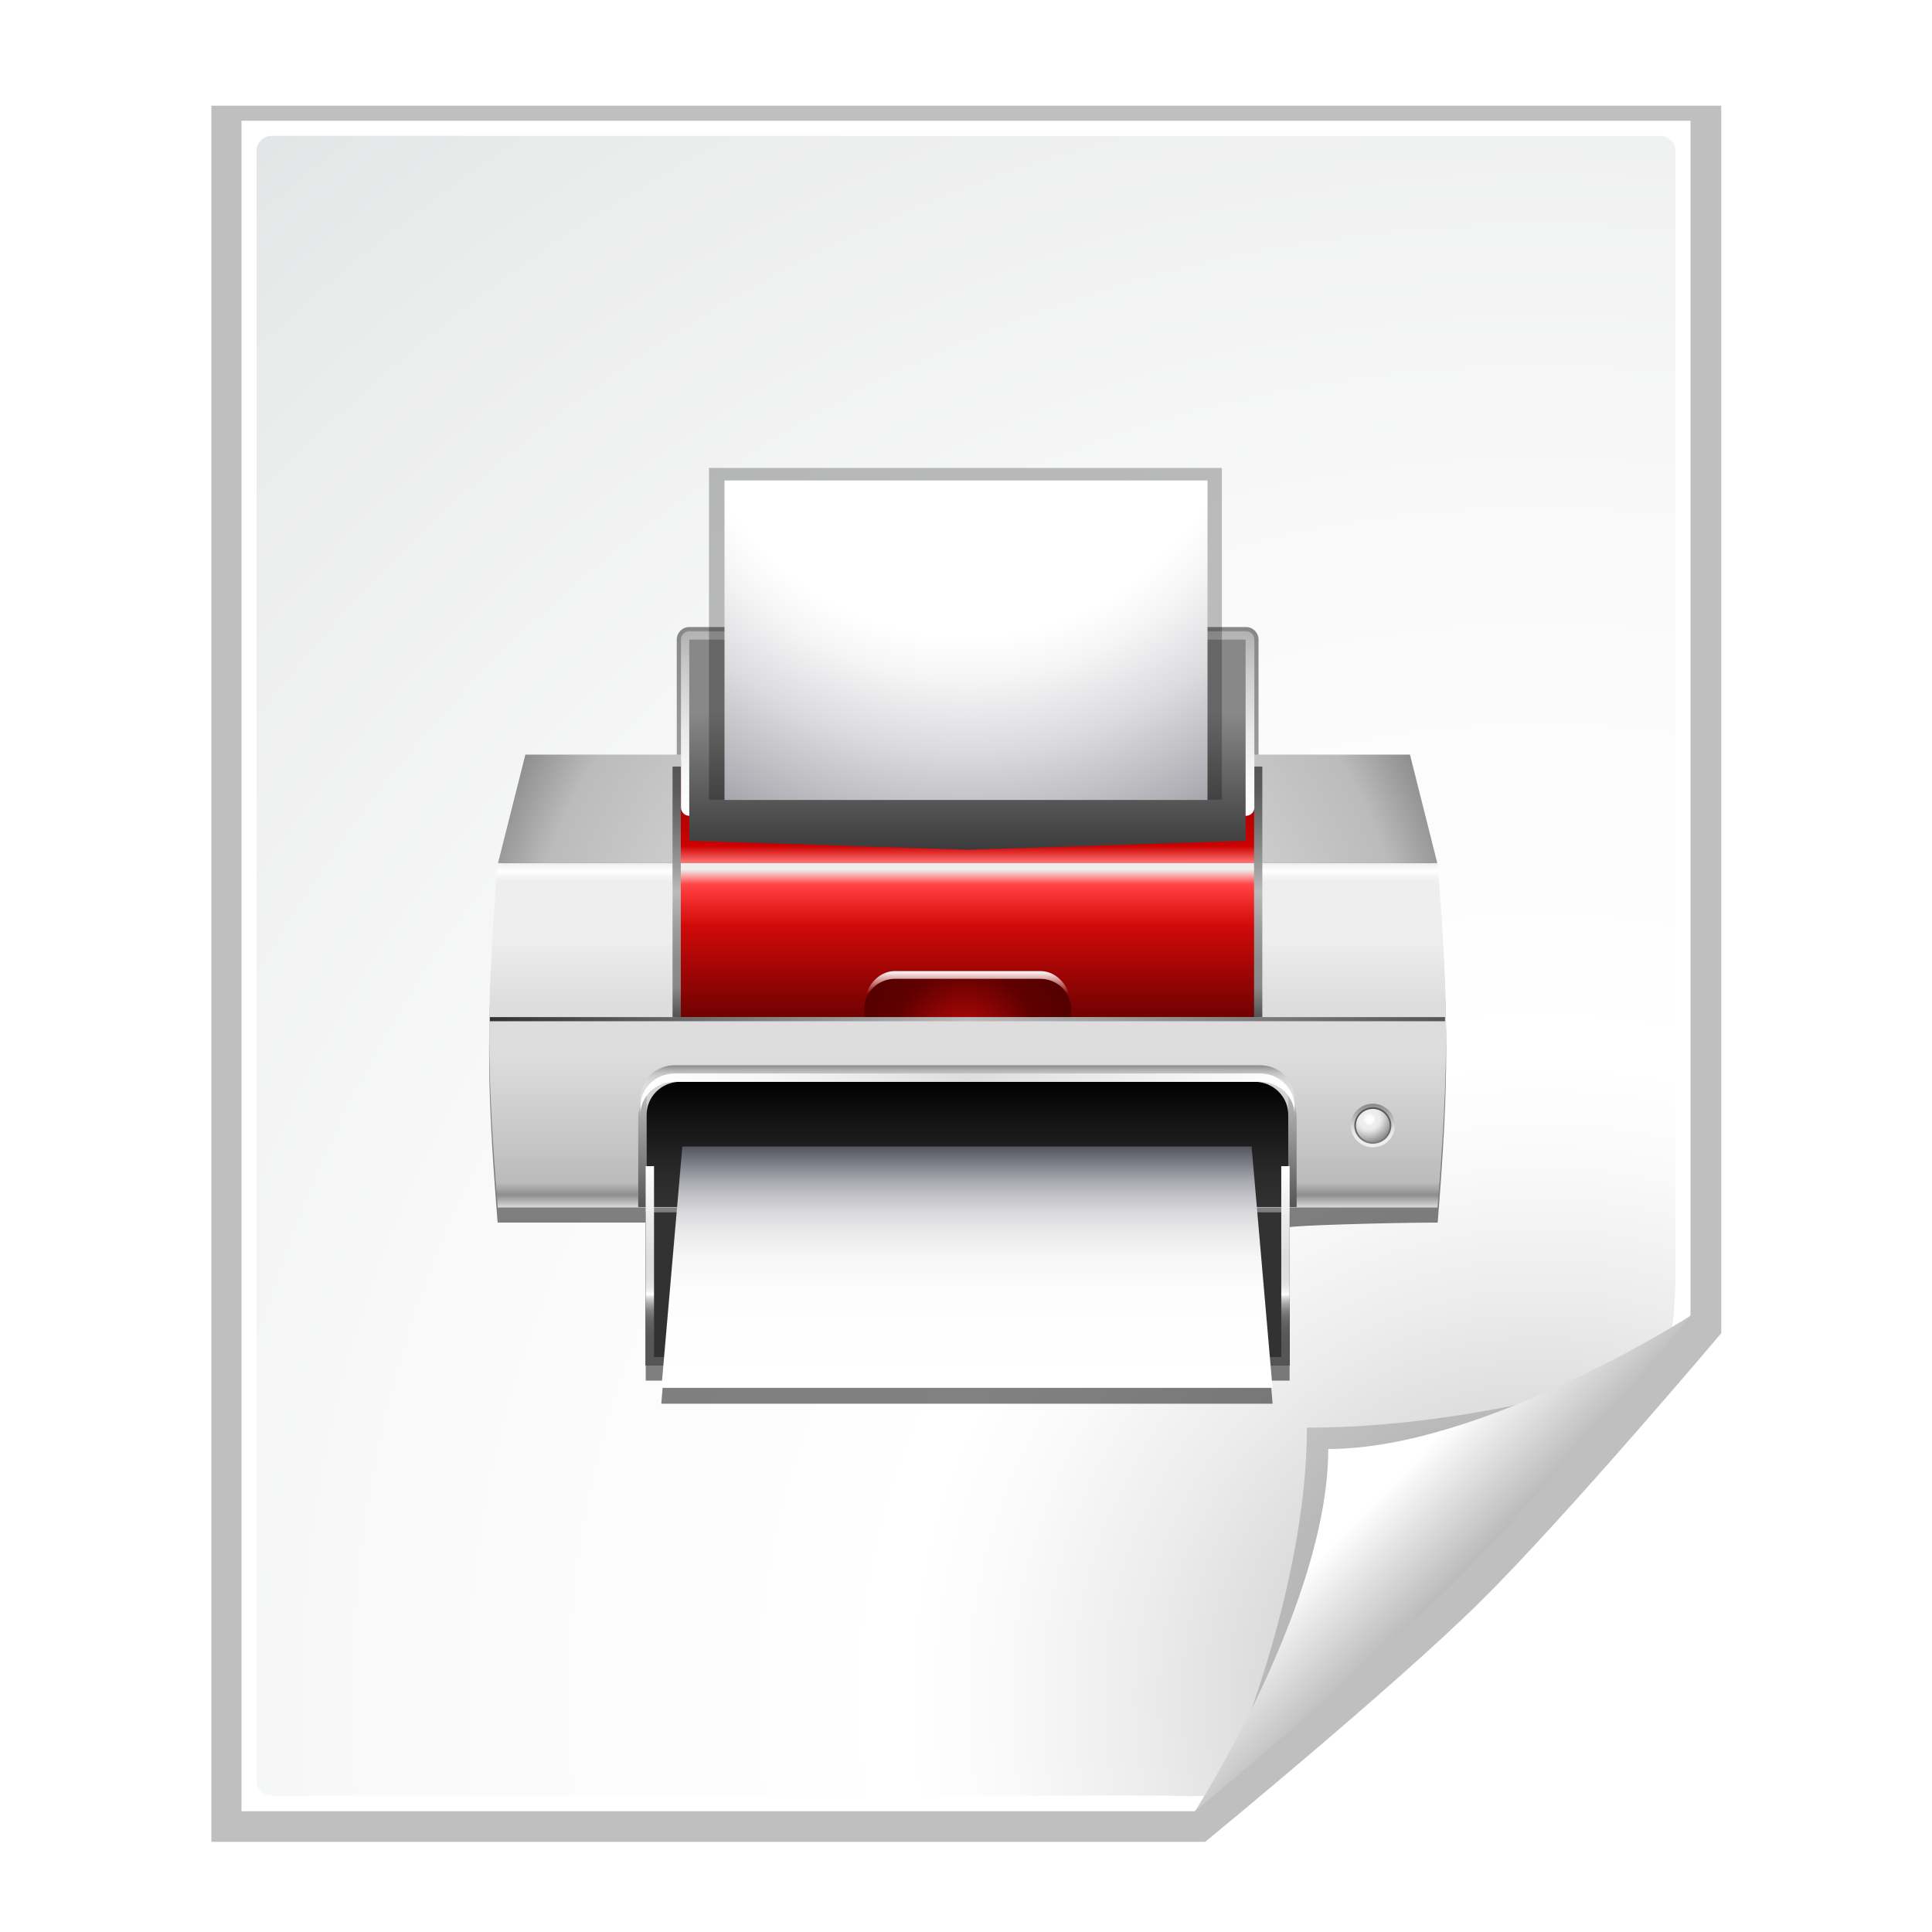 <?xml version="1.0" encoding="UTF-8" standalone="no"?>
<!-- Created with Inkscape (http://www.inkscape.org/) -->
<svg
   xmlns:dc="http://purl.org/dc/elements/1.1/"
   xmlns:cc="http://web.resource.org/cc/"
   xmlns:rdf="http://www.w3.org/1999/02/22-rdf-syntax-ns#"
   xmlns:svg="http://www.w3.org/2000/svg"
   xmlns="http://www.w3.org/2000/svg"
   xmlns:xlink="http://www.w3.org/1999/xlink"
   xmlns:sodipodi="http://sodipodi.sourceforge.net/DTD/sodipodi-0.dtd"
   xmlns:inkscape="http://www.inkscape.org/namespaces/inkscape"
   width="128"
   height="128"
   id="svg2606"
   sodipodi:version="0.32"
   inkscape:version="0.45.1"
   version="1.0"
   sodipodi:docname="ps.svg"
   inkscape:output_extension="org.inkscape.output.svg.inkscape"
   sodipodi:docbase="/home/david/sandbox">
  <defs
     id="defs2608">
    <radialGradient
       cx="62.849"
       cy="-17.076"
       r="89.637"
       id="XMLID_503_"
       gradientUnits="userSpaceOnUse">
      <stop
         style="stop-color:#ffffff;stop-opacity:1"
         offset="0"
         id="stop372" />
      <stop
         style="stop-color:#ffffff;stop-opacity:1"
         offset="0.456"
         id="stop374" />
      <stop
         style="stop-color:#f5f5f6;stop-opacity:1"
         offset="0.519"
         id="stop376" />
      <stop
         style="stop-color:#dbdbde;stop-opacity:1"
         offset="0.627"
         id="stop378" />
      <stop
         style="stop-color:#b0b0b6;stop-opacity:1"
         offset="0.764"
         id="stop380" />
      <stop
         style="stop-color:#888892;stop-opacity:1"
         offset="0.876"
         id="stop382" />
    </radialGradient>
    <radialGradient
       cx="112.791"
       cy="83.794"
       r="4.042"
       fx="113.269"
       fy="84.335"
       id="XMLID_957_"
       gradientUnits="userSpaceOnUse">
      <stop
         style="stop-color:#ffffff;stop-opacity:1"
         offset="0"
         id="stop3568" />
      <stop
         style="stop-color:#fdfdfd;stop-opacity:1"
         offset="0.104"
         id="stop3570" />
      <stop
         style="stop-color:#f6f6f4;stop-opacity:1"
         offset="0.163"
         id="stop3572" />
      <stop
         style="stop-color:#eeeeec;stop-opacity:1"
         offset="0.195"
         id="stop3574" />
      <stop
         style="stop-color:#ececea;stop-opacity:1"
         offset="0.329"
         id="stop3576" />
      <stop
         style="stop-color:#e3e3e3;stop-opacity:1"
         offset="0.405"
         id="stop3578" />
      <stop
         style="stop-color:#dddddd;stop-opacity:1"
         offset="0.438"
         id="stop3580" />
      <stop
         style="stop-color:#888888;stop-opacity:1"
         offset="0.864"
         id="stop3582" />
    </radialGradient>
    <radialGradient
       cx="113.926"
       cy="88.516"
       r="5.781"
       id="XMLID_956_"
       gradientUnits="userSpaceOnUse">
      <stop
         style="stop-color:#888888;stop-opacity:1"
         offset="0"
         id="stop3559" />
      <stop
         style="stop-color:#828282;stop-opacity:1"
         offset="0.105"
         id="stop3561" />
      <stop
         style="stop-color:#555555;stop-opacity:1"
         offset="1"
         id="stop3563" />
    </radialGradient>
    <linearGradient
       x1="113.62"
       y1="87.807"
       x2="113.62"
       y2="82.264"
       id="XMLID_955_"
       gradientUnits="userSpaceOnUse">
      <stop
         style="stop-color:#eeeeec;stop-opacity:1"
         offset="0"
         id="stop3546" />
      <stop
         style="stop-color:#ececea;stop-opacity:1"
         offset="0.241"
         id="stop3548" />
      <stop
         style="stop-color:#e3e3e3;stop-opacity:1"
         offset="0.379"
         id="stop3550" />
      <stop
         style="stop-color:#dddddd;stop-opacity:1"
         offset="0.438"
         id="stop3552" />
      <stop
         style="stop-color:#888888;stop-opacity:1"
         offset="1"
         id="stop3554" />
    </linearGradient>
    <linearGradient
       x1="62.848"
       y1="22.356"
       x2="62.848"
       y2="70.505"
       id="XMLID_502_"
       gradientUnits="userSpaceOnUse">
      <stop
         style="stop-color:#888888;stop-opacity:1"
         offset="0.035"
         id="stop365" />
      <stop
         style="stop-color:#323232;stop-opacity:1"
         offset="1"
         id="stop367" />
    </linearGradient>
    <linearGradient
       x1="62.849"
       y1="45.6"
       x2="62.849"
       y2="2.882"
       id="XMLID_501_"
       gradientUnits="userSpaceOnUse">
      <stop
         style="stop-color:#ffffff;stop-opacity:1"
         offset="0"
         id="stop346" />
      <stop
         style="stop-color:#f9f9f9;stop-opacity:1"
         offset="0.109"
         id="stop348" />
      <stop
         style="stop-color:#e9e9e9;stop-opacity:1"
         offset="0.252"
         id="stop350" />
      <stop
         style="stop-color:#cecece;stop-opacity:1"
         offset="0.412"
         id="stop352" />
      <stop
         style="stop-color:#a8a8a8;stop-opacity:1"
         offset="0.587"
         id="stop354" />
      <stop
         style="stop-color:#787878;stop-opacity:1"
         offset="0.772"
         id="stop356" />
      <stop
         style="stop-color:#3e3e3e;stop-opacity:1"
         offset="0.963"
         id="stop358" />
      <stop
         style="stop-color:#323232;stop-opacity:1"
         offset="1"
         id="stop360" />
    </linearGradient>
    <linearGradient
       x1="62.849"
       y1="118.868"
       x2="62.849"
       y2="88.93"
       id="XMLID_500_"
       gradientUnits="userSpaceOnUse">
      <stop
         style="stop-color:#ffffff;stop-opacity:1"
         offset="0"
         id="stop323" />
      <stop
         style="stop-color:#fdfdfd;stop-opacity:1"
         offset="0.396"
         id="stop325" />
      <stop
         style="stop-color:#f6f6f7;stop-opacity:1"
         offset="0.538"
         id="stop327" />
      <stop
         style="stop-color:#ebebec;stop-opacity:1"
         offset="0.64"
         id="stop329" />
      <stop
         style="stop-color:#dadadd;stop-opacity:1"
         offset="0.722"
         id="stop331" />
      <stop
         style="stop-color:#c4c4c9;stop-opacity:1"
         offset="0.792"
         id="stop333" />
      <stop
         style="stop-color:#a9a9b0;stop-opacity:1"
         offset="0.854"
         id="stop335" />
      <stop
         style="stop-color:#8a8a93;stop-opacity:1"
         offset="0.909"
         id="stop337" />
      <stop
         style="stop-color:#888892;stop-opacity:1"
         offset="0.911"
         id="stop339" />
      <stop
         style="stop-color:#55555f;stop-opacity:1"
         offset="1"
         id="stop341" />
    </linearGradient>
    <linearGradient
       x1="62.849"
       y1="114.405"
       x2="62.849"
       y2="89.456"
       id="XMLID_499_"
       gradientUnits="userSpaceOnUse">
      <stop
         style="stop-color:#555555;stop-opacity:1"
         offset="0"
         id="stop290" />
      <stop
         style="stop-color:#575757;stop-opacity:1"
         offset="0.143"
         id="stop292" />
      <stop
         style="stop-color:#5e5e5e;stop-opacity:1"
         offset="0.195"
         id="stop294" />
      <stop
         style="stop-color:#696969;stop-opacity:1"
         offset="0.232"
         id="stop296" />
      <stop
         style="stop-color:#7a7a7a;stop-opacity:1"
         offset="0.262"
         id="stop298" />
      <stop
         style="stop-color:#909090;stop-opacity:1"
         offset="0.287"
         id="stop300" />
      <stop
         style="stop-color:#acacac;stop-opacity:1"
         offset="0.31"
         id="stop302" />
      <stop
         style="stop-color:#cccccc;stop-opacity:1"
         offset="0.331"
         id="stop304" />
      <stop
         style="stop-color:#f0f0f0;stop-opacity:1"
         offset="0.349"
         id="stop306" />
      <stop
         style="stop-color:#ffffff;stop-opacity:1"
         offset="0.355"
         id="stop308" />
      <stop
         style="stop-color:#f1f1f1;stop-opacity:1"
         offset="0.372"
         id="stop310" />
      <stop
         style="stop-color:#e6e6e6;stop-opacity:1"
         offset="0.398"
         id="stop312" />
      <stop
         style="stop-color:#dfdfdf;stop-opacity:1"
         offset="0.433"
         id="stop314" />
      <stop
         style="stop-color:#dddddd;stop-opacity:1"
         offset="0.533"
         id="stop316" />
      <stop
         style="stop-color:#ffffff;stop-opacity:1"
         offset="1"
         id="stop318" />
    </linearGradient>
    <linearGradient
       x1="21.881"
       y1="81.052"
       x2="103.816"
       y2="81.052"
       id="XMLID_498_"
       gradientUnits="userSpaceOnUse">
      <stop
         style="stop-color:#ffffff;stop-opacity:1"
         offset="0"
         id="stop277" />
      <stop
         style="stop-color:#f6f6f6;stop-opacity:1"
         offset="0.192"
         id="stop279" />
      <stop
         style="stop-color:#dddddd;stop-opacity:1"
         offset="0.5"
         id="stop281" />
      <stop
         style="stop-color:#ffffff;stop-opacity:1"
         offset="1"
         id="stop283" />
    </linearGradient>
    <linearGradient
       x1="62.849"
       y1="95.409"
       x2="62.849"
       y2="79.477"
       id="XMLID_497_"
       gradientUnits="userSpaceOnUse">
      <stop
         style="stop-color:#323232;stop-opacity:1"
         offset="0"
         id="stop266" />
      <stop
         style="stop-color:#292929;stop-opacity:1"
         offset="0.288"
         id="stop268" />
      <stop
         style="stop-color:#0f0f0f;stop-opacity:1"
         offset="0.766"
         id="stop270" />
      <stop
         style="stop-color:#000000;stop-opacity:1"
         offset="1"
         id="stop272" />
    </linearGradient>
    <linearGradient
       x1="103.519"
       y1="95.409"
       x2="103.519"
       y2="80.879"
       id="XMLID_496_"
       gradientUnits="userSpaceOnUse">
      <stop
         style="stop-color:#555555;stop-opacity:1"
         offset="0"
         id="stop259" />
      <stop
         style="stop-color:#bbbbbb;stop-opacity:1"
         offset="1"
         id="stop261" />
    </linearGradient>
    <linearGradient
       x1="22.179"
       y1="95.409"
       x2="22.179"
       y2="80.879"
       id="XMLID_495_"
       gradientUnits="userSpaceOnUse">
      <stop
         style="stop-color:#555555;stop-opacity:1"
         offset="0"
         id="stop252" />
      <stop
         style="stop-color:#bbbbbb;stop-opacity:1"
         offset="1"
         id="stop254" />
    </linearGradient>
    <linearGradient
       x1="62.849"
       y1="77.376"
       x2="62.849"
       y2="82.627"
       id="XMLID_494_"
       gradientUnits="userSpaceOnUse">
      <stop
         style="stop-color:#888888;stop-opacity:1"
         offset="0"
         id="stop233" />
      <stop
         style="stop-color:#919191;stop-opacity:1"
         offset="0.022"
         id="stop235" />
      <stop
         style="stop-color:#adadad;stop-opacity:1"
         offset="0.102"
         id="stop237" />
      <stop
         style="stop-color:#c2c2c2;stop-opacity:1"
         offset="0.189"
         id="stop239" />
      <stop
         style="stop-color:#d1d1d1;stop-opacity:1"
         offset="0.285"
         id="stop241" />
      <stop
         style="stop-color:#dadada;stop-opacity:1"
         offset="0.397"
         id="stop243" />
      <stop
         style="stop-color:#dddddd;stop-opacity:1"
         offset="0.562"
         id="stop245" />
    </linearGradient>
    <linearGradient
       x1="3.04"
       y1="71.511"
       x2="122.657"
       y2="71.511"
       id="XMLID_493_"
       gradientUnits="userSpaceOnUse">
      <stop
         style="stop-color:#323232;stop-opacity:1"
         offset="0"
         id="stop222" />
      <stop
         style="stop-color:#bbbbbb;stop-opacity:1"
         offset="0.5"
         id="stop224" />
      <stop
         style="stop-color:#555555;stop-opacity:1"
         offset="1"
         id="stop226" />
    </linearGradient>
    <radialGradient
       cx="62.499"
       cy="74.399"
       r="13.655"
       id="XMLID_492_"
       gradientUnits="userSpaceOnUse">
      <stop
         style="stop-color:#c10909;stop-opacity:1;"
         offset="0"
         id="stop203" />
      <stop
         style="stop-color:#600000;stop-opacity:1;"
         offset="0.663"
         id="stop207" />
      <stop
         style="stop-color:#540000;stop-opacity:1;"
         offset="1"
         id="stop215" />
    </radialGradient>
    <linearGradient
       x1="62.848"
       y1="65.362"
       x2="62.848"
       y2="71.182"
       id="XMLID_491_"
       gradientUnits="userSpaceOnUse">
      <stop
         style="stop-color:#ffffff;stop-opacity:1;"
         offset="0"
         id="stop196" />
      <stop
         style="stop-color:#ffffff;stop-opacity:0;"
         offset="1"
         id="stop198" />
    </linearGradient>
    <linearGradient
       x1="99.265"
       y1="71.248"
       x2="99.265"
       y2="39.386"
       id="XMLID_490_"
       gradientUnits="userSpaceOnUse">
      <stop
         style="stop-color:#555555;stop-opacity:1"
         offset="0.006"
         id="stop171" />
      <stop
         style="stop-color:#888888;stop-opacity:1"
         offset="0.118"
         id="stop173" />
      <stop
         style="stop-color:#8c8c8c;stop-opacity:1"
         offset="0.221"
         id="stop175" />
      <stop
         style="stop-color:#999999;stop-opacity:1"
         offset="0.334"
         id="stop177" />
      <stop
         style="stop-color:#afafaf;stop-opacity:1"
         offset="0.449"
         id="stop179" />
      <stop
         style="stop-color:#bbbbbb;stop-opacity:1"
         offset="0.5"
         id="stop181" />
      <stop
         style="stop-color:#a7a7a7;stop-opacity:1"
         offset="0.561"
         id="stop183" />
      <stop
         style="stop-color:#848484;stop-opacity:1"
         offset="0.688"
         id="stop185" />
      <stop
         style="stop-color:#6a6a6a;stop-opacity:1"
         offset="0.807"
         id="stop187" />
      <stop
         style="stop-color:#5a5a5a;stop-opacity:1"
         offset="0.915"
         id="stop189" />
      <stop
         style="stop-color:#555555;stop-opacity:1"
         offset="1"
         id="stop191" />
    </linearGradient>
    <linearGradient
       x1="26.433"
       y1="71.248"
       x2="26.433"
       y2="39.386"
       id="XMLID_489_"
       gradientUnits="userSpaceOnUse">
      <stop
         style="stop-color:#555555;stop-opacity:1"
         offset="0.006"
         id="stop144" />
      <stop
         style="stop-color:#888888;stop-opacity:1"
         offset="0.118"
         id="stop146" />
      <stop
         style="stop-color:#8c8c8c;stop-opacity:1"
         offset="0.221"
         id="stop148" />
      <stop
         style="stop-color:#999999;stop-opacity:1"
         offset="0.334"
         id="stop150" />
      <stop
         style="stop-color:#afafaf;stop-opacity:1"
         offset="0.449"
         id="stop152" />
      <stop
         style="stop-color:#bbbbbb;stop-opacity:1"
         offset="0.5"
         id="stop154" />
      <stop
         style="stop-color:#a7a7a7;stop-opacity:1"
         offset="0.561"
         id="stop156" />
      <stop
         style="stop-color:#848484;stop-opacity:1"
         offset="0.688"
         id="stop158" />
      <stop
         style="stop-color:#6a6a6a;stop-opacity:1"
         offset="0.807"
         id="stop160" />
      <stop
         style="stop-color:#5a5a5a;stop-opacity:1"
         offset="0.915"
         id="stop162" />
      <stop
         style="stop-color:#555555;stop-opacity:1"
         offset="1"
         id="stop164" />
    </linearGradient>
    <linearGradient
       x1="62.814"
       y1="78.669"
       x2="62.814"
       y2="59.097"
       id="XMLID_488_"
       gradientUnits="userSpaceOnUse"
       gradientTransform="matrix(-1,0,0,-1,125.63,110.772)">
      <stop
         style="stop-color:#640000;stop-opacity:1;"
         offset="0"
         id="stop117" />
      <stop
         style="stop-color:#aa0000;stop-opacity:1;"
         offset="0.592"
         id="stop121" />
      <stop
         style="stop-color:#cd0000;stop-opacity:1;"
         offset="0.888"
         id="stop133" />
      <stop
         style="stop-color:#ff7777;stop-opacity:1;"
         offset="1"
         id="stop135" />
    </linearGradient>
    <linearGradient
       x1="62.815"
       y1="71.248"
       x2="62.815"
       y2="51.676"
       id="XMLID_487_"
       gradientUnits="userSpaceOnUse">
      <stop
         style="stop-color:#700202;stop-opacity:1;"
         offset="0"
         id="stop94" />
      <stop
         id="stop8040"
         offset="0.296"
         style="stop-color:#a00505;stop-opacity:1;" />
      <stop
         style="stop-color:#d10909;stop-opacity:1;"
         offset="0.592"
         id="stop98" />
      <stop
         style="stop-color:#fb3737;stop-opacity:1;"
         offset="0.817"
         id="stop102" />
      <stop
         style="stop-color:#ff4949;stop-opacity:1;"
         offset="0.866"
         id="stop106" />
      <stop
         style="stop-color:#ff7070;stop-opacity:1;"
         offset="0.887"
         id="stop108" />
      <stop
         style="stop-color:#eeeeee;stop-opacity:1"
         offset="0.959"
         id="stop112" />
    </linearGradient>
    <radialGradient
       cx="62.849"
       cy="71.596"
       r="67.113"
       id="XMLID_486_"
       gradientUnits="userSpaceOnUse">
      <stop
         style="stop-color:#eeeeee;stop-opacity:1"
         offset="0"
         id="stop81" />
      <stop
         style="stop-color:#e5e5e5;stop-opacity:1"
         offset="0.238"
         id="stop83" />
      <stop
         style="stop-color:#cbcbcb;stop-opacity:1"
         offset="0.634"
         id="stop85" />
      <stop
         style="stop-color:#bbbbbb;stop-opacity:1"
         offset="0.84"
         id="stop87" />
      <stop
         style="stop-color:#888888;stop-opacity:1"
         offset="0.97"
         id="stop89" />
    </radialGradient>
    <linearGradient
       x1="62.849"
       y1="95.409"
       x2="62.849"
       y2="51.64"
       id="XMLID_483_"
       gradientUnits="userSpaceOnUse">
      <stop
         style="stop-color:#d8d8d8;stop-opacity:1;"
         offset="0"
         id="stop44" />
      <stop
         id="stop14505"
         offset="0.035"
         style="stop-color:#8d8d8d;stop-opacity:1;" />
      <stop
         style="stop-color:#bbbbbb;stop-opacity:1"
         offset="0.071"
         id="stop46" />
      <stop
         style="stop-color:#dddddd;stop-opacity:1"
         offset="0.444"
         id="stop48" />
      <stop
         style="stop-color:#dddddd;stop-opacity:1"
         offset="0.592"
         id="stop50" />
      <stop
         style="stop-color:#eeeeee;stop-opacity:1"
         offset="0.781"
         id="stop52" />
      <stop
         style="stop-color:#eeeeee;stop-opacity:1"
         offset="0.928"
         id="stop54" />
      <stop
         style="stop-color:#eeeeee;stop-opacity:1"
         offset="0.947"
         id="stop56" />
      <stop
         style="stop-color:#ffffff;stop-opacity:1"
         offset="0.976"
         id="stop58" />
      <stop
         style="stop-color:#eeeeee;stop-opacity:1"
         offset="1"
         id="stop60" />
    </linearGradient>
    <linearGradient
       x1="62.85"
       y1="77.138"
       x2="62.85"
       y2="71.171"
       id="XMLID_482_"
       gradientUnits="userSpaceOnUse">
      <stop
         style="stop-color:#000000;stop-opacity:1"
         offset="0.367"
         id="stop35" />
      <stop
         style="stop-color:#ffffff;stop-opacity:1"
         offset="1"
         id="stop37" />
    </linearGradient>
    <linearGradient
       x1="62.849"
       y1="22.49"
       x2="62.849"
       y2="65.209"
       id="XMLID_481_"
       gradientUnits="userSpaceOnUse">
      <stop
         style="stop-color:#888888;stop-opacity:1"
         offset="0"
         id="stop28" />
      <stop
         style="stop-color:#bbbbbb;stop-opacity:1"
         offset="1"
         id="stop30" />
    </linearGradient>
    <linearGradient
       id="linearGradient10207">
      <stop
         style="stop-color:#a2a2a2;stop-opacity:1;"
         offset="0"
         id="stop10209" />
      <stop
         style="stop-color:#ffffff;stop-opacity:1;"
         offset="1"
         id="stop10211" />
    </linearGradient>
    <radialGradient
       id="XMLID_8_"
       cx="102"
       cy="112.305"
       r="139.559"
       gradientUnits="userSpaceOnUse">
      <stop
         offset="0"
         style="stop-color:#b7b8b9;stop-opacity:1;"
         id="stop41" />
      <stop
         offset="0.189"
         style="stop-color:#ECECEC"
         id="stop47" />
      <stop
         offset="0.257"
         style="stop-color:#FAFAFA"
         id="stop49" />
      <stop
         offset="0.301"
         style="stop-color:#FFFFFF"
         id="stop51" />
      <stop
         offset="0.531"
         style="stop-color:#FAFAFA"
         id="stop53" />
      <stop
         offset="0.845"
         style="stop-color:#EBECEC"
         id="stop55" />
      <stop
         offset="1"
         style="stop-color:#E1E2E3"
         id="stop57" />
    </radialGradient>
    <filter
       inkscape:collect="always"
       x="-0.192"
       width="1.384"
       y="-0.192"
       height="1.384"
       id="filter6697">
      <feGaussianBlur
         inkscape:collect="always"
         stdDeviation="1.945"
         id="feGaussianBlur6699" />
    </filter>
    <clipPath
       clipPathUnits="userSpaceOnUse"
       id="clipPath7084">
      <path
         style="fill:#000000;fill-opacity:1;fill-rule:evenodd;stroke:none;stroke-width:1px;stroke-linecap:butt;stroke-linejoin:miter;stroke-opacity:1"
         d="M 72,88 L 40,120 L 32,120 L 32,80 L 72,80 L 72,88 z"
         id="path7086" />
    </clipPath>
    <radialGradient
       inkscape:collect="always"
       xlink:href="#XMLID_8_"
       id="radialGradient9437"
       gradientUnits="userSpaceOnUse"
       gradientTransform="matrix(1,0,0,1,2e-6,3.0160848e-3)"
       cx="102"
       cy="112.305"
       r="139.559" />
    <linearGradient
       inkscape:collect="always"
       xlink:href="#linearGradient10207"
       id="linearGradient10213"
       x1="98.617"
       y1="106.414"
       x2="91.229"
       y2="99.255"
       gradientUnits="userSpaceOnUse" />
    <filter
       inkscape:collect="always"
       id="filter2770">
      <feGaussianBlur
         inkscape:collect="always"
         stdDeviation="2.079"
         id="feGaussianBlur2772" />
    </filter>
    <linearGradient
       inkscape:collect="always"
       xlink:href="#XMLID_488_"
       id="linearGradient10577"
       gradientUnits="userSpaceOnUse"
       gradientTransform="matrix(-1,0,0,-1,125.63,110.772)"
       x1="62.814"
       y1="78.669"
       x2="62.814"
       y2="59.097" />
    <linearGradient
       inkscape:collect="always"
       xlink:href="#XMLID_489_"
       id="linearGradient10579"
       gradientUnits="userSpaceOnUse"
       x1="26.433"
       y1="71.248"
       x2="26.433"
       y2="39.386" />
    <linearGradient
       inkscape:collect="always"
       xlink:href="#XMLID_490_"
       id="linearGradient10581"
       gradientUnits="userSpaceOnUse"
       x1="99.265"
       y1="71.248"
       x2="99.265"
       y2="39.386" />
    <linearGradient
       inkscape:collect="always"
       xlink:href="#XMLID_493_"
       id="linearGradient10587"
       gradientUnits="userSpaceOnUse"
       x1="3.04"
       y1="71.511"
       x2="122.657"
       y2="71.511" />
    <linearGradient
       inkscape:collect="always"
       xlink:href="#XMLID_494_"
       id="linearGradient10589"
       gradientUnits="userSpaceOnUse"
       x1="62.849"
       y1="77.376"
       x2="62.849"
       y2="82.627" />
    <linearGradient
       inkscape:collect="always"
       xlink:href="#XMLID_495_"
       id="linearGradient10591"
       gradientUnits="userSpaceOnUse"
       x1="22.179"
       y1="95.409"
       x2="22.179"
       y2="80.879" />
    <linearGradient
       inkscape:collect="always"
       xlink:href="#XMLID_496_"
       id="linearGradient10593"
       gradientUnits="userSpaceOnUse"
       x1="103.519"
       y1="95.409"
       x2="103.519"
       y2="80.879" />
    <linearGradient
       inkscape:collect="always"
       xlink:href="#XMLID_497_"
       id="linearGradient10595"
       gradientUnits="userSpaceOnUse"
       x1="62.849"
       y1="95.409"
       x2="62.849"
       y2="79.477" />
    <linearGradient
       inkscape:collect="always"
       xlink:href="#XMLID_498_"
       id="linearGradient10597"
       gradientUnits="userSpaceOnUse"
       x1="21.881"
       y1="81.052"
       x2="103.816"
       y2="81.052" />
    <linearGradient
       inkscape:collect="always"
       xlink:href="#XMLID_500_"
       id="linearGradient10601"
       gradientUnits="userSpaceOnUse"
       x1="62.849"
       y1="118.868"
       x2="62.849"
       y2="88.93" />
    <linearGradient
       inkscape:collect="always"
       xlink:href="#XMLID_502_"
       id="linearGradient10605"
       gradientUnits="userSpaceOnUse"
       x1="62.848"
       y1="31.132"
       x2="62.848"
       y2="49.129" />
    <linearGradient
       inkscape:collect="always"
       xlink:href="#XMLID_955_"
       id="linearGradient10607"
       gradientUnits="userSpaceOnUse"
       gradientTransform="translate(1.152,2.15)"
       x1="113.62"
       y1="87.807"
       x2="113.62"
       y2="82.264" />
    <radialGradient
       inkscape:collect="always"
       xlink:href="#XMLID_956_"
       id="radialGradient10609"
       gradientUnits="userSpaceOnUse"
       cx="113.926"
       cy="88.516"
       r="5.781" />
    <radialGradient
       inkscape:collect="always"
       xlink:href="#XMLID_957_"
       id="radialGradient10611"
       gradientUnits="userSpaceOnUse"
       cx="112.791"
       cy="83.794"
       fx="113.269"
       fy="84.335"
       r="4.042" />
    <filter
       inkscape:collect="always"
       id="filter12556">
      <feGaussianBlur
         inkscape:collect="always"
         stdDeviation="1.025"
         id="feGaussianBlur12558" />
    </filter>
    <radialGradient
       inkscape:collect="always"
       xlink:href="#XMLID_503_"
       id="radialGradient2476"
       gradientUnits="userSpaceOnUse"
       gradientTransform="matrix(0.469,0,0,0.496,34.545,30.403)"
       cx="62.849"
       cy="-17.076"
       r="89.637" />
    <linearGradient
       inkscape:collect="always"
       xlink:href="#XMLID_501_"
       id="linearGradient2485"
       gradientUnits="userSpaceOnUse"
       gradientTransform="matrix(0.529,0,0,0.529,30.848,29.917)"
       x1="62.849"
       y1="45.6"
       x2="62.849"
       y2="2.882" />
    <linearGradient
       inkscape:collect="always"
       xlink:href="#XMLID_499_"
       id="linearGradient2489"
       gradientUnits="userSpaceOnUse"
       gradientTransform="matrix(0.529,0,0,0.529,30.848,29.917)"
       x1="62.849"
       y1="114.405"
       x2="62.849"
       y2="89.456" />
    <radialGradient
       inkscape:collect="always"
       xlink:href="#XMLID_492_"
       id="radialGradient2530"
       gradientUnits="userSpaceOnUse"
       gradientTransform="matrix(0.529,0,0,0.521,30.848,30.265)"
       cx="62.499"
       cy="74.399"
       r="13.655" />
    <linearGradient
       inkscape:collect="always"
       xlink:href="#XMLID_491_"
       id="linearGradient2533"
       gradientUnits="userSpaceOnUse"
       gradientTransform="matrix(0.529,0,0,0.521,30.848,30.265)"
       x1="62.848"
       y1="65.362"
       x2="62.848"
       y2="68.272" />
    <linearGradient
       inkscape:collect="always"
       xlink:href="#XMLID_487_"
       id="linearGradient2566"
       gradientUnits="userSpaceOnUse"
       gradientTransform="matrix(0.529,0,0,0.521,30.848,30.265)"
       x1="62.815"
       y1="71.248"
       x2="62.815"
       y2="51.676" />
    <radialGradient
       inkscape:collect="always"
       xlink:href="#XMLID_486_"
       id="radialGradient2569"
       gradientUnits="userSpaceOnUse"
       gradientTransform="matrix(0.529,0,0,0.587,30.848,26.893)"
       cx="62.849"
       cy="71.596"
       r="67.113" />
    <linearGradient
       inkscape:collect="always"
       xlink:href="#XMLID_483_"
       id="linearGradient2581"
       gradientUnits="userSpaceOnUse"
       gradientTransform="matrix(0.529,0,0,0.521,30.848,30.265)"
       x1="62.849"
       y1="95.409"
       x2="62.849"
       y2="51.64" />
    <linearGradient
       inkscape:collect="always"
       xlink:href="#XMLID_482_"
       id="linearGradient2584"
       gradientUnits="userSpaceOnUse"
       gradientTransform="matrix(0.529,0,0,0.521,30.848,30.265)"
       x1="62.85"
       y1="77.138"
       x2="62.85"
       y2="71.171" />
    <linearGradient
       inkscape:collect="always"
       xlink:href="#XMLID_481_"
       id="linearGradient2587"
       gradientUnits="userSpaceOnUse"
       gradientTransform="matrix(0.529,0,0,0.529,30.848,29.917)"
       x1="62.849"
       y1="22.49"
       x2="62.849"
       y2="65.209" />
    <filter
       inkscape:collect="always"
       id="filter3621">
      <feGaussianBlur
         inkscape:collect="always"
         stdDeviation="1.054"
         id="feGaussianBlur3623" />
    </filter>
  </defs>
  <sodipodi:namedview
     id="base"
     pagecolor="#ffffff"
     bordercolor="#666666"
     borderopacity="1.0"
     inkscape:pageopacity="0.0"
     inkscape:pageshadow="2"
     inkscape:zoom="4"
     inkscape:cx="64"
     inkscape:cy="65.798844"
     inkscape:document-units="px"
     inkscape:current-layer="layer1"
     width="128px"
     height="128px"
     gridspacingx="4px"
     gridspacingy="4px"
     gridempspacing="2"
     showgrid="true"
     inkscape:grid-points="true"
     showguides="true"
     inkscape:guide-bbox="true"
     inkscape:window-width="1016"
     inkscape:window-height="692"
     inkscape:window-x="0"
     inkscape:window-y="0" />
  <g
     inkscape:label="Livello 1"
     inkscape:groupmode="layer"
     id="layer1">
    <path
       style="opacity:0.5;fill:#000000;fill-opacity:1;filter:url(#filter2770)"
       d="M 16,8 L 16,120 C 16,120 79.156,120 79.156,120 L 79.188,120 C 79.188,120 91.094,110.094 96.594,104.594 C 102.094,99.094 112,87.188 112,87.188 L 112,87.156 L 112,8 L 16,8 z"
       id="path7865"
       sodipodi:nodetypes="csccscccc"
       transform="matrix(1.042,0,0,1.027,-2.667,-1.214)" />
    <path
       style="fill:#ffffff;fill-opacity:1"
       d="M 16,8 L 16,120 C 16,120 79.146,120 79.146,120 L 112,87.146 L 112,8 L 16,8 z"
       id="path34"
       sodipodi:nodetypes="cccccc" />
    <path
       style="fill:url(#radialGradient9437);fill-opacity:1"
       d="M 18,9 C 17.449,9 17,9.449 17,10 L 17,117.964 C 17,118.515 17.449,118.963 18,118.963 L 77.172,118.963 C 77.435,118.963 79.935,119.081 80.121,118.894 L 110.707,88.094 C 110.894,87.907 111,85.409 111,85.147 L 111,10 C 111,9.449 110.552,9 110,9 L 18,9 z"
       id="path59"
       sodipodi:nodetypes="ccccccccccc" />
    <path
       style="fill:#000000;fill-opacity:1;filter:url(#filter3621);opacity:0.7"
       d="M 34.812,51 C 34.208,53.396 33.604,55.792 33,58.188 C 32.99,58.188 32.979,58.188 32.969,58.188 C 32.216,67.603 32.216,71.584 32.969,81 C 36.239,81 39.511,81 42.781,81 C 42.781,81.103 42.781,91.017 42.781,91.469 C 42.796,91.469 43.864,91.469 43.938,91.469 L 43.812,93 L 84.312,93 L 84.188,91.469 C 84.272,91.469 85.422,91.469 85.438,91.469 C 85.438,91.017 85.438,81.764 85.438,81.312 C 85.438,81.202 91.98,81 95.25,81 C 96.003,71.585 96.003,67.603 95.25,58.188 C 95.24,58.188 95.229,58.188 95.219,58.188 C 94.614,55.792 94.011,53.396 93.406,51 C 73.871,51 54.347,51 34.812,51 z "
       id="path2595"
       sodipodi:nodetypes="cccccsccccssccccc" />
    <path
       d="M 41.88,115.982 C 41.88,115.982 66.189,91.673 66.189,91.673 C 66.189,91.673 56.836,94.586 46.586,94.586 C 46.586,104.836 41.88,115.982 41.88,115.982 z"
       id="path5540"
       style="opacity:0.4;fill:#000000;fill-opacity:1;filter:url(#filter6697)"
       sodipodi:nodetypes="cccc"
       clip-path="url(#clipPath7084)"
       transform="translate(40,0)" />
    <path
       style="fill:url(#linearGradient10213);fill-opacity:1"
       id="path14523"
       d="M 79.172,120 C 79.172,120 91.086,110.086 96.586,104.586 C 102.086,99.086 112,87.172 112,87.172 C 112,87.172 98.25,96 88,96 C 88,106.25 79.172,120 79.172,120 z"
       sodipodi:nodetypes="csccc" />
    <path
       id="path32"
       style="fill:url(#linearGradient2587)"
       d="M 45.671,41.542 C 45.211,41.542 44.837,41.916 44.837,42.376 L 44.837,53.495 C 44.837,53.955 45.211,54.329 45.671,54.329 L 82.548,54.329 C 83.008,54.329 83.382,53.955 83.382,53.495 L 83.382,42.376 C 83.382,41.916 83.008,41.542 82.548,41.542 L 45.671,41.542 L 45.671,41.542 z " />
    <path
       id="path39"
       style="fill:url(#linearGradient2584)"
       d="M 32.709,69.364 C 39.269,72.086 50.876,73.897 64.11,73.897 C 77.343,73.897 88.949,72.085 95.511,69.364 L 95.511,67.417 L 32.709,67.417 L 32.709,69.364 z " />
    <path
       d="M 32.978,57.184 C 53.732,57.184 74.487,57.184 95.242,57.184 C 95.994,66.6 95.994,70.585 95.242,80 C 74.487,80 53.732,80 32.978,80 C 32.225,70.584 32.225,66.6 32.978,57.184 z "
       style="fill:url(#linearGradient2581)"
       id="path62" />
    <path
       id="path91"
       style="fill:url(#radialGradient2569)"
       d="M 34.807,49.995 C 54.342,49.995 73.877,49.995 93.413,49.995 C 94.017,52.392 94.62,54.788 95.225,57.183 C 74.482,57.183 53.738,57.183 32.995,57.183 C 33.599,54.788 34.203,52.392 34.807,49.995 z " />
    <rect
       id="rect114"
       style="fill:url(#linearGradient2566)"
       y="57.203"
       x="44.793"
       height="10.203"
       width="38.598" />
    <polygon
       id="polygon137"
       style="fill:url(#linearGradient10577)"
       points="27.349,32.104 98.281,32.104 99.281,51.676 26.349,51.676 27.349,32.104 "
       transform="matrix(0.529,0,0,0.521,30.848,30.265)" />
    <g
       id="g139"
       transform="matrix(0.529,0,0,0.521,30.848,30.265)">
      <g
         id="g141">
        <linearGradient
           gradientUnits="userSpaceOnUse"
           id="linearGradient5621"
           y2="39.386"
           x2="26.433"
           y1="71.248"
           x1="26.433">
          <stop
             id="stop5623"
             offset="0.006"
             style="stop-color:#555555;stop-opacity:1" />
          <stop
             id="stop5625"
             offset="0.118"
             style="stop-color:#888888;stop-opacity:1" />
          <stop
             id="stop5627"
             offset="0.221"
             style="stop-color:#8c8c8c;stop-opacity:1" />
          <stop
             id="stop5629"
             offset="0.334"
             style="stop-color:#999999;stop-opacity:1" />
          <stop
             id="stop5631"
             offset="0.449"
             style="stop-color:#afafaf;stop-opacity:1" />
          <stop
             id="stop5633"
             offset="0.5"
             style="stop-color:#bbbbbb;stop-opacity:1" />
          <stop
             id="stop5635"
             offset="0.561"
             style="stop-color:#a7a7a7;stop-opacity:1" />
          <stop
             id="stop5637"
             offset="0.688"
             style="stop-color:#848484;stop-opacity:1" />
          <stop
             id="stop5639"
             offset="0.807"
             style="stop-color:#6a6a6a;stop-opacity:1" />
          <stop
             id="stop5641"
             offset="0.915"
             style="stop-color:#5a5a5a;stop-opacity:1" />
          <stop
             id="stop5643"
             offset="1"
             style="stop-color:#555555;stop-opacity:1" />
        </linearGradient>
        <rect
           id="rect166"
           style="fill:url(#linearGradient10579)"
           y="39.385"
           x="25.916"
           height="31.863"
           width="1.035" />
      </g>
      <g
         id="g168">
        <linearGradient
           gradientUnits="userSpaceOnUse"
           id="linearGradient5647"
           y2="39.386"
           x2="99.265"
           y1="71.248"
           x1="99.265">
          <stop
             id="stop5649"
             offset="0.006"
             style="stop-color:#555555;stop-opacity:1" />
          <stop
             id="stop5651"
             offset="0.118"
             style="stop-color:#888888;stop-opacity:1" />
          <stop
             id="stop5653"
             offset="0.221"
             style="stop-color:#8c8c8c;stop-opacity:1" />
          <stop
             id="stop5655"
             offset="0.334"
             style="stop-color:#999999;stop-opacity:1" />
          <stop
             id="stop5657"
             offset="0.449"
             style="stop-color:#afafaf;stop-opacity:1" />
          <stop
             id="stop5659"
             offset="0.5"
             style="stop-color:#bbbbbb;stop-opacity:1" />
          <stop
             id="stop5661"
             offset="0.561"
             style="stop-color:#a7a7a7;stop-opacity:1" />
          <stop
             id="stop5663"
             offset="0.688"
             style="stop-color:#848484;stop-opacity:1" />
          <stop
             id="stop5665"
             offset="0.807"
             style="stop-color:#6a6a6a;stop-opacity:1" />
          <stop
             id="stop5667"
             offset="0.915"
             style="stop-color:#5a5a5a;stop-opacity:1" />
          <stop
             id="stop5669"
             offset="1"
             style="stop-color:#555555;stop-opacity:1" />
        </linearGradient>
        <rect
           id="rect193"
           style="fill:url(#linearGradient10581)"
           y="39.385"
           x="98.747"
           height="31.863"
           width="1.034" />
      </g>
    </g>
    <path
       id="path200"
       style="fill:url(#linearGradient2533)"
       d="M 70.966,66.721 C 70.966,65.404 70.053,64.337 68.927,64.337 L 59.292,64.337 C 58.166,64.337 57.253,65.404 57.253,66.721 L 57.253,66.721 C 57.253,67.371 57.253,67.371 57.253,67.371 L 70.966,67.371 C 70.966,67.371 70.966,67.371 70.966,66.721 L 70.966,66.721 z " />
    <path
       id="path217"
       style="fill:url(#radialGradient2530)"
       d="M 70.966,66.858 C 70.966,65.749 70.053,64.85 68.927,64.85 L 59.292,64.85 C 58.166,64.85 57.253,65.749 57.253,66.858 L 57.253,66.858 C 57.253,67.406 57.253,67.406 57.253,67.406 L 70.966,67.406 C 70.966,67.406 70.966,67.406 70.966,66.858 L 70.966,66.858 z " />
    <g
       id="g219"
       transform="matrix(0.529,0,0,0.521,30.848,30.265)">
      <linearGradient
         gradientUnits="userSpaceOnUse"
         id="linearGradient5697"
         y2="71.511"
         x2="122.657"
         y1="71.511"
         x1="3.04">
        <stop
           id="stop5699"
           offset="0"
           style="stop-color:#323232;stop-opacity:1" />
        <stop
           id="stop5701"
           offset="0.5"
           style="stop-color:#bbbbbb;stop-opacity:1" />
        <stop
           id="stop5703"
           offset="1"
           style="stop-color:#555555;stop-opacity:1" />
      </linearGradient>
      <rect
         id="rect228"
         style="fill:url(#linearGradient10587)"
         y="71.249"
         x="3.04"
         height="0.525"
         width="119.617" />
    </g>
    <g
       id="g230"
       transform="matrix(0.529,0,0,0.521,30.848,30.265)">
      <linearGradient
         gradientUnits="userSpaceOnUse"
         id="linearGradient5707"
         y2="82.627"
         x2="62.849"
         y1="77.376"
         x1="62.849">
        <stop
           id="stop5709"
           offset="0"
           style="stop-color:#888888;stop-opacity:1" />
        <stop
           id="stop5711"
           offset="0.022"
           style="stop-color:#919191;stop-opacity:1" />
        <stop
           id="stop5713"
           offset="0.102"
           style="stop-color:#adadad;stop-opacity:1" />
        <stop
           id="stop5715"
           offset="0.189"
           style="stop-color:#c2c2c2;stop-opacity:1" />
        <stop
           id="stop5717"
           offset="0.285"
           style="stop-color:#d1d1d1;stop-opacity:1" />
        <stop
           id="stop5719"
           offset="0.397"
           style="stop-color:#dadada;stop-opacity:1" />
        <stop
           id="stop5721"
           offset="0.562"
           style="stop-color:#dddddd;stop-opacity:1" />
      </linearGradient>
      <path
         id="path247"
         style="fill:url(#linearGradient10589)"
         d="M 99.52,77.375 L 26.178,77.375 C 23.805,77.375 21.881,79.256 21.881,81.576 L 21.881,82.627 C 21.881,80.307 23.805,78.426 26.178,78.426 L 99.52,78.426 C 101.893,78.426 103.817,80.307 103.817,82.627 L 103.817,81.576 C 103.816,79.256 101.893,77.375 99.52,77.375 z " />
      <g
         id="g249">
        <linearGradient
           gradientUnits="userSpaceOnUse"
           id="linearGradient5725"
           y2="80.879"
           x2="22.179"
           y1="95.409"
           x1="22.179">
          <stop
             id="stop5727"
             offset="0"
             style="stop-color:#555555;stop-opacity:1" />
          <stop
             id="stop5729"
             offset="1"
             style="stop-color:#bbbbbb;stop-opacity:1" />
        </linearGradient>
        <path
           id="path256"
           style="fill:url(#linearGradient10591)"
           d="M 22.74,80.879 C 22.051,81.75 21.619,82.889 21.619,84.15 L 21.619,95.408 C 21.969,95.408 22.319,95.408 22.669,95.408 L 22.669,81.696 C 22.669,81.417 22.701,81.147 22.74,80.879 z " />
        <linearGradient
           gradientUnits="userSpaceOnUse"
           id="linearGradient5732"
           y2="80.879"
           x2="103.519"
           y1="95.409"
           x1="103.519">
          <stop
             id="stop5734"
             offset="0"
             style="stop-color:#555555;stop-opacity:1" />
          <stop
             id="stop5736"
             offset="1"
             style="stop-color:#bbbbbb;stop-opacity:1" />
        </linearGradient>
        <path
           id="path263"
           style="fill:url(#linearGradient10593)"
           d="M 102.958,80.879 C 102.996,81.147 103.028,81.416 103.028,81.695 L 103.028,95.408 C 103.378,95.408 103.728,95.408 104.079,95.408 L 104.079,84.151 C 104.079,82.889 103.646,81.75 102.958,80.879 z " />
      </g>
      <linearGradient
         gradientUnits="userSpaceOnUse"
         id="linearGradient5739"
         y2="79.477"
         x2="62.849"
         y1="95.409"
         x1="62.849">
        <stop
           id="stop5741"
           offset="0"
           style="stop-color:#323232;stop-opacity:1" />
        <stop
           id="stop5743"
           offset="0.288"
           style="stop-color:#292929;stop-opacity:1" />
        <stop
           id="stop5745"
           offset="0.766"
           style="stop-color:#0f0f0f;stop-opacity:1" />
        <stop
           id="stop5747"
           offset="1"
           style="stop-color:#000000;stop-opacity:1" />
      </linearGradient>
      <path
         id="path274"
         style="fill:url(#linearGradient10595)"
         d="M 98.826,79.477 L 26.871,79.477 C 24.551,79.477 22.669,81.358 22.669,83.678 L 22.669,95.408 C 45.954,95.408 79.743,95.408 103.028,95.408 L 103.028,83.678 C 103.028,81.358 101.146,79.477 98.826,79.477 z " />
      <linearGradient
         gradientUnits="userSpaceOnUse"
         id="linearGradient5750"
         y2="81.052"
         x2="103.816"
         y1="81.052"
         x1="21.881">
        <stop
           id="stop5752"
           offset="0"
           style="stop-color:#ffffff;stop-opacity:1" />
        <stop
           id="stop5754"
           offset="0.192"
           style="stop-color:#f6f6f6;stop-opacity:1" />
        <stop
           id="stop5756"
           offset="0.5"
           style="stop-color:#dddddd;stop-opacity:1" />
        <stop
           id="stop5758"
           offset="1"
           style="stop-color:#ffffff;stop-opacity:1" />
      </linearGradient>
      <path
         id="path285"
         style="fill:url(#linearGradient10597)"
         d="M 99.52,78.426 L 26.178,78.426 C 23.805,78.426 21.881,80.307 21.881,82.627 L 21.881,83.678 C 21.881,81.358 23.805,79.477 26.178,79.477 L 99.52,79.477 C 101.893,79.477 103.817,81.358 103.817,83.678 L 103.817,82.627 C 103.816,80.307 101.893,78.426 99.52,78.426 z " />
    </g>
    <path
       id="path287"
       style="fill:#323232"
       d="M 42.776,80.318 C 42.776,80.77 42.776,90.012 42.776,90.464 C 43.321,90.464 84.898,90.464 85.443,90.464 C 85.443,90.012 85.443,80.77 85.443,80.318 C 84.898,80.318 43.321,80.318 42.776,80.318 z " />
    <path
       id="path320"
       style="fill:url(#linearGradient2489)"
       d="M 84.887,77.26 C 84.887,82.247 84.887,88.945 84.887,89.908 C 83.818,89.908 44.401,89.908 43.331,89.908 C 43.331,88.945 43.331,82.246 43.331,77.26 C 43.002,77.26 42.81,77.26 42.776,77.26 C 42.776,77.794 42.776,89.93 42.776,90.464 C 43.321,90.464 84.898,90.464 85.443,90.464 C 85.443,89.93 85.443,77.794 85.443,77.26 C 85.41,77.26 85.216,77.26 84.887,77.26 z " />
    <polygon
       id="polygon343"
       style="fill:url(#linearGradient10601)"
       points="27.134,88.93 98.563,88.93 101.19,118.868 24.508,118.868 27.134,88.93 "
       transform="matrix(0.528,0,0,0.534,30.88,28.472)" />
    <path
       id="path362"
       style="fill:url(#linearGradient2485)"
       d="M 45.671,41.82 C 45.364,41.82 45.116,42.069 45.116,42.375 L 45.116,53.494 C 45.116,53.802 45.364,54.05 45.671,54.05 L 82.548,54.05 C 82.856,54.05 83.104,53.801 83.104,53.494 L 83.104,42.376 C 83.104,42.069 82.856,41.82 82.548,41.82 L 45.671,41.82 L 45.671,41.82 z " />
    <polygon
       id="polygon369"
       style="fill:url(#linearGradient10605)"
       points="28.009,23.541 28.009,46.213 62.849,47.22 97.688,46.213 97.688,23.541 28.009,23.541 "
       transform="matrix(0.529,0,0,0.588,30.848,28.534)" />
    <g
       id="g7684"
       transform="matrix(0.529,0,0,0.521,30.238,29.144)">
      <path
         d="M 112.002,87.186 C 112.002,88.715 113.245,89.957 114.773,89.957 C 116.301,89.957 117.544,88.715 117.544,87.186 C 117.544,85.659 116.301,84.415 114.773,84.415 C 113.245,84.414 112.002,85.658 112.002,87.186 z M 112.641,87.186 C 112.641,86.012 113.597,85.055 114.772,85.055 C 115.948,85.055 116.904,86.012 116.904,87.186 C 116.904,88.362 115.948,89.317 114.772,89.317 C 113.597,89.317 112.641,88.361 112.641,87.186 z "
         style="fill:url(#linearGradient10607)"
         id="path3556" />
      <circle
         transform="translate(1.152,2.15)"
         cx="113.621"
         cy="85.036"
         r="2.32"
         style="fill:url(#radialGradient10609)"
         id="circle3565"
         sodipodi:cx="113.621"
         sodipodi:cy="85.036003"
         sodipodi:rx="2.3199999"
         sodipodi:ry="2.3199999" />
      <circle
         transform="translate(1.152,2.15)"
         cx="113.621"
         cy="85.036"
         r="2.11"
         style="fill:url(#radialGradient10611)"
         id="circle3584"
         sodipodi:cx="113.621"
         sodipodi:cy="85.036003"
         sodipodi:rx="2.1099999"
         sodipodi:ry="2.1099999" />
    </g>
    <rect
       transform="matrix(0.53,0,0,0.562,0.362,33.476)"
       width="64.113"
       height="39.113"
       x="87.944"
       y="-4.401"
       style="opacity:0.5;fill:#000000;fill-opacity:1;stroke:none;stroke-width:1.887;stroke-linejoin:round;stroke-miterlimit:4;stroke-dasharray:none;stroke-opacity:1;filter:url(#filter12556)"
       id="rect16621" />
    <path
       sodipodi:nodetypes="ccccc"
       id="rect384"
       d="M 48,31.831 L 80,31.831 L 80,53 L 48,53 L 48,31.831 z "
       style="fill:url(#radialGradient2476)" />
    <use
       x="0"
       y="0"
       xlink:href="#g7684"
       id="use7689"
       transform="translate(0,-3.651)"
       width="128"
       height="128" />
  </g>
</svg>

